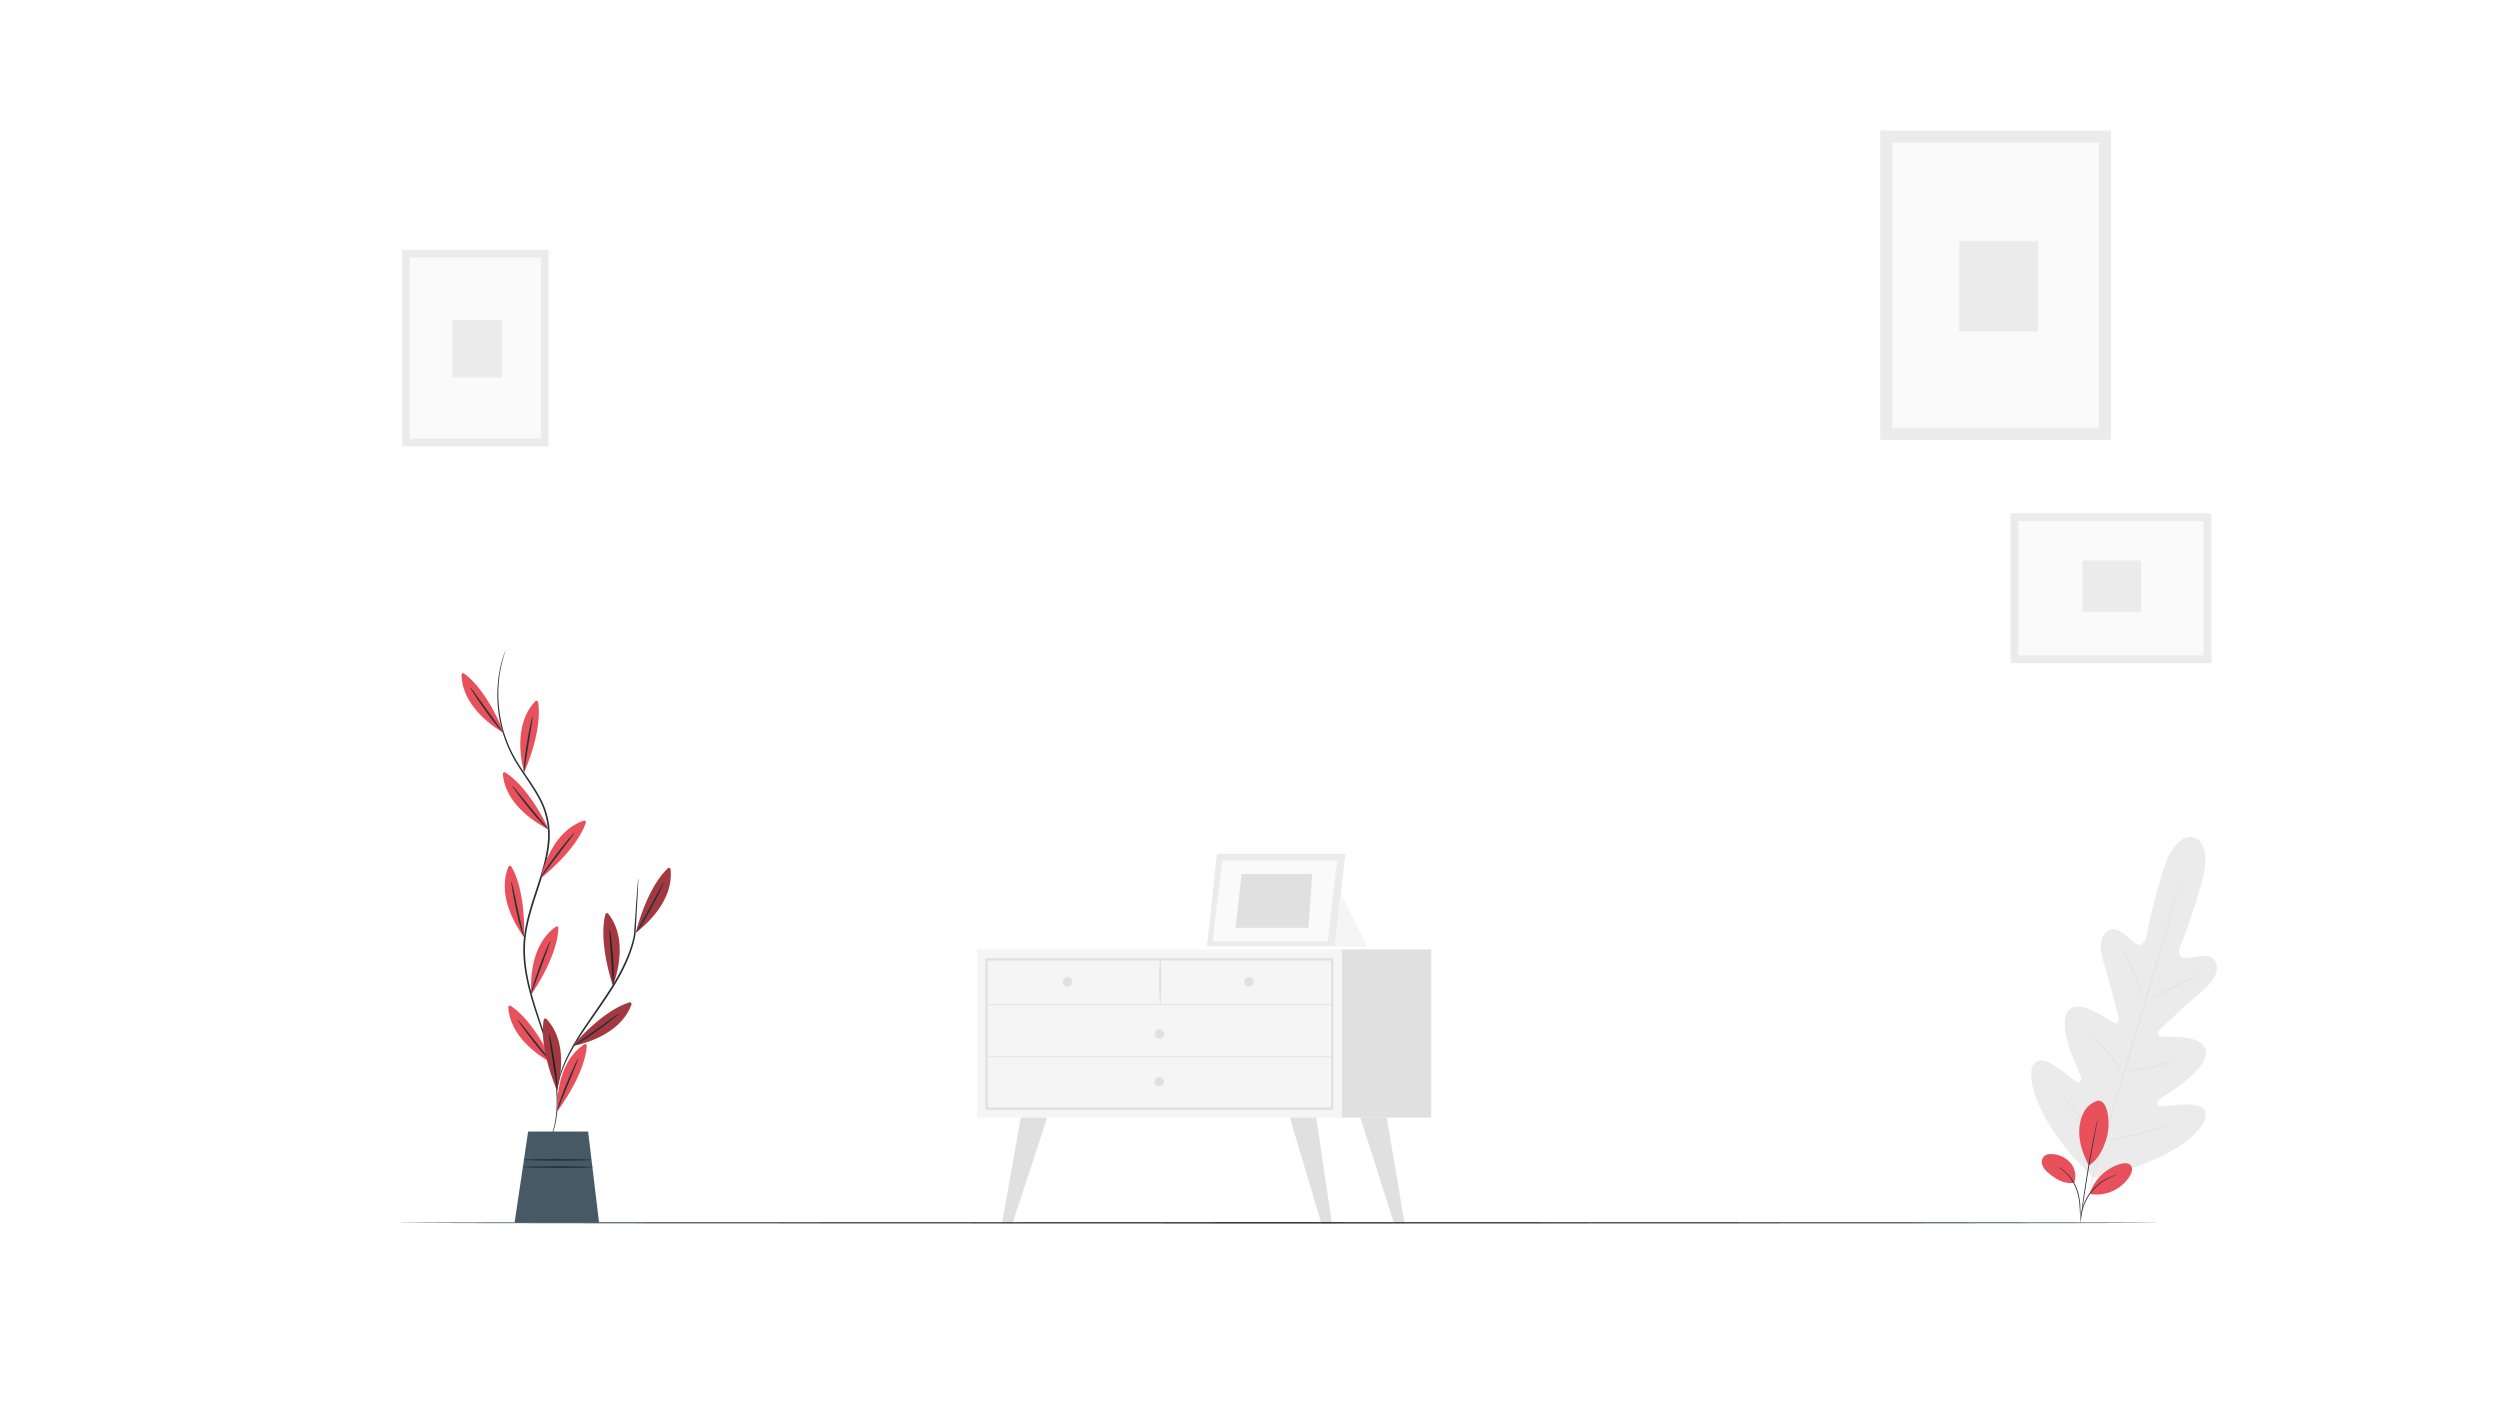 <svg xmlns="http://www.w3.org/2000/svg" width="1920" height="1080" viewBox="0 0 1920 1080">
  <g id="loader-bigbg" transform="translate(253.091 6.537)">
    <rect id="Rectangle_2897" data-name="Rectangle 2897" width="1920" height="1080" transform="translate(-253.091 -6.537)" fill="#fff"/>
    <g id="Background_Complete" data-name="Background Complete" transform="translate(55.749 93.651)">
      <g id="Group_4869" data-name="Group 4869" transform="translate(1251.122 542.587)">
        <g id="Group_4847" data-name="Group 4847">
          <g id="Group_4846" data-name="Group 4846">
            <path id="Path_12667" data-name="Path 12667" d="M759.083,337.136s-14.041-6.07-24,26.7S722.4,414.978,722.4,414.978s-2.927,7.016-7.985,3.671-13.058-13.963-20.036-10.553c-7.234,3.537-8.229,12.492-4.55,24.736s10.758,39.363,11.389,41.816c.618,2.41-.138,6.258-3.949,4.532s-27.216-20-35.223-8.375,7.85,44.048,9.517,47.626,1.215,5.312-.4,6.559-8.907-5.637-15.777-10.562-15.7-9.431-19.756-2.337S634.489,545.112,666.3,582.4l15.872,16.316,22.25-5.25c46.935-14.136,63.42-34.357,63.849-42.519s-9.433-9.151-17.875-8.729-18.3,2.264-18.982.338-.123-3.625,3.214-5.732,34.221-20.783,33.781-34.893-30.01-11.413-34.148-12.024-2.693-4.257-.868-5.948c1.859-1.721,22.491-20.693,32.213-28.995s13.733-16.369,9.564-23.26c-4.02-6.646-16.494-2.049-22.558-1.973s-4.724-7.41-4.724-7.41,7.656-16.908,17.02-49.858-6.118-35.436-6.118-35.436" transform="translate(-634.199 -336.692)" fill="#ebebeb"/>
          </g>
        </g>
        <g id="Group_4850" data-name="Group 4850" transform="translate(37.292 29.779)">
          <g id="Group_4849" data-name="Group 4849">
            <g id="Group_4848" data-name="Group 4848">
              <path id="Path_12668" data-name="Path 12668" d="M730.131,350.516s-.041.241-.157.7c-.131.491-.31,1.168-.541,2.036-.5,1.82-1.221,4.446-2.148,7.811-1.874,6.781-4.659,16.574-8.147,28.659-6.967,24.174-16.876,57.486-27.942,94.237s-21.063,70.051-28.166,94.182c-3.533,12.044-6.394,21.8-8.384,28.585-.987,3.348-1.756,5.958-2.288,7.77q-.394,1.289-.614,2.014c-.144.455-.235.681-.235.681s.041-.241.157-.7c.129-.489.31-1.165.539-2.036.5-1.82,1.224-4.446,2.15-7.809,1.874-6.781,4.657-16.572,8.145-28.659,6.969-24.174,16.878-57.488,27.948-94.25s21.059-70.036,28.159-94.169c3.533-12.044,6.4-21.8,8.384-28.586.986-3.348,1.756-5.961,2.29-7.772.263-.859.465-1.529.614-2.014C730.038,350.742,730.131,350.516,730.131,350.516Z" transform="translate(-651.511 -350.516)" fill="#e0e0e0"/>
            </g>
          </g>
        </g>
        <g id="Group_4853" data-name="Group 4853" transform="translate(70.771 86.708)">
          <g id="Group_4852" data-name="Group 4852">
            <g id="Group_4851" data-name="Group 4851">
              <path id="Path_12669" data-name="Path 12669" d="M667.06,376.944a6.6,6.6,0,0,1,.849,1.413c.506.931,1.193,2.3,2.027,4,1.659,3.4,3.826,8.156,6.118,13.448,2.232,5.213,4.248,9.926,5.807,13.571q1.047,2.414,1.777,4.1a6.493,6.493,0,0,1,.586,1.54,6.743,6.743,0,0,1-.857-1.409c-.5-.931-1.191-2.3-2.008-4.007-1.626-3.416-3.731-8.2-6.021-13.489-2.268-5.194-4.317-9.892-5.9-13.526q-1.057-2.41-1.8-4.1A6.821,6.821,0,0,1,667.06,376.944Z" transform="translate(-667.053 -376.944)" fill="#e0e0e0"/>
            </g>
          </g>
        </g>
        <g id="Group_4856" data-name="Group 4856" transform="translate(90.072 103.591)">
          <g id="Group_4855" data-name="Group 4855">
            <g id="Group_4854" data-name="Group 4854">
              <path id="Path_12670" data-name="Path 12670" d="M676.013,406c-.095-.192,9.508-5.1,21.445-10.956s21.7-10.452,21.793-10.258-9.506,5.1-21.449,10.958S676.108,406.2,676.013,406Z" transform="translate(-676.013 -384.781)" fill="#e0e0e0"/>
            </g>
          </g>
        </g>
        <g id="Group_4859" data-name="Group 4859" transform="translate(70.53 171.441)">
          <g id="Group_4858" data-name="Group 4858">
            <g id="Group_4857" data-name="Group 4857">
              <path id="Path_12671" data-name="Path 12671" d="M666.941,425.331a6.955,6.955,0,0,1,1.637-.386q1.842-.323,4.5-.795c3.8-.674,9.034-1.624,14.777-2.88,5.747-1.241,10.911-2.542,14.642-3.509l4.422-1.14a7,7,0,0,1,1.65-.332,7.04,7.04,0,0,1-1.564.623c-1.021.351-2.51.829-4.36,1.379-3.7,1.107-8.86,2.5-14.625,3.742s-11.034,2.126-14.857,2.663c-1.915.261-3.466.452-4.541.551A6.9,6.9,0,0,1,666.941,425.331Z" transform="translate(-666.941 -416.279)" fill="#e0e0e0"/>
            </g>
          </g>
        </g>
        <g id="Group_4862" data-name="Group 4862" transform="translate(45.489 149.868)">
          <g id="Group_4861" data-name="Group 4861">
            <g id="Group_4860" data-name="Group 4860">
              <path id="Path_12672" data-name="Path 12672" d="M655.32,406.266a6.009,6.009,0,0,1,1.112,1.09c.676.732,1.637,1.812,2.809,3.154,2.346,2.684,5.545,6.43,9.041,10.6s6.63,7.968,8.869,10.745c1.118,1.389,2.014,2.52,2.62,3.313a6.146,6.146,0,0,1,.879,1.284,5.874,5.874,0,0,1-1.112-1.088c-.676-.735-1.637-1.812-2.809-3.154-2.346-2.686-5.545-6.43-9.043-10.6s-6.628-7.968-8.866-10.745c-1.118-1.387-2.014-2.518-2.619-3.313A5.972,5.972,0,0,1,655.32,406.266Z" transform="translate(-655.316 -406.264)" fill="#e0e0e0"/>
            </g>
          </g>
        </g>
        <g id="Group_4865" data-name="Group 4865" transform="translate(21.992 196.833)">
          <g id="Group_4864" data-name="Group 4864">
            <g id="Group_4863" data-name="Group 4863">
              <path id="Path_12673" data-name="Path 12673" d="M644.411,428.068a9.94,9.94,0,0,1,1.407,1.409c.954,1.068,2.167,2.419,3.61,4.033,3.024,3.425,7.163,8.194,11.693,13.491s8.606,10.125,11.523,13.642c1.37,1.676,2.516,3.083,3.423,4.192a9.72,9.72,0,0,1,1.174,1.6,9.581,9.581,0,0,1-1.4-1.409L672.224,461c-3.022-3.425-7.16-8.194-11.695-13.494s-8.6-10.122-11.518-13.64l-3.425-4.192A9.658,9.658,0,0,1,644.411,428.068Z" transform="translate(-644.409 -428.066)" fill="#e0e0e0"/>
            </g>
          </g>
        </g>
        <g id="Group_4868" data-name="Group 4868" transform="translate(54.299 221.155)">
          <g id="Group_4867" data-name="Group 4867">
            <g id="Group_4866" data-name="Group 4866">
              <path id="Path_12674" data-name="Path 12674" d="M659.406,452.271a11.12,11.12,0,0,1,2.061-.536l5.668-1.213c4.784-1.025,11.385-2.462,18.629-4.25s13.769-3.557,18.48-4.873c2.247-.625,4.123-1.144,5.583-1.551a11.113,11.113,0,0,1,2.075-.482,11.162,11.162,0,0,1-1.986.773c-1.292.448-3.177,1.066-5.517,1.79-4.677,1.452-11.187,3.317-18.448,5.1s-13.892,3.147-18.709,4.035c-2.411.44-4.364.771-5.719.972A11.329,11.329,0,0,1,659.406,452.271Z" transform="translate(-659.406 -439.357)" fill="#e0e0e0"/>
            </g>
          </g>
        </g>
      </g>
      <g id="Group_4900" data-name="Group 4900" transform="translate(441.613 628.933)">
        <g id="Group_4899" data-name="Group 4899">
          <g id="Group_4871" data-name="Group 4871">
            <g id="Group_4870" data-name="Group 4870">
              <rect id="Rectangle_2885" data-name="Rectangle 2885" width="280.262" height="129.253" fill="#f5f5f5"/>
            </g>
          </g>
          <g id="Group_4873" data-name="Group 4873" transform="translate(6.416 6.801)">
            <g id="Group_4872" data-name="Group 4872">
              <path id="Path_12675" data-name="Path 12675" d="M528.562,496.294H261.387V379.933H528.562ZM263.13,494.551H526.819V381.676H263.13Z" transform="translate(-261.387 -379.933)" fill="#e0e0e0"/>
            </g>
          </g>
          <g id="Group_4875" data-name="Group 4875" transform="translate(280.262)">
            <g id="Group_4874" data-name="Group 4874">
              <rect id="Rectangle_2886" data-name="Rectangle 2886" width="68.467" height="129.253" fill="#e0e0e0"/>
            </g>
          </g>
          <g id="Group_4878" data-name="Group 4878" transform="translate(6.946 42.108)">
            <g id="Group_4877" data-name="Group 4877">
              <g id="Group_4876" data-name="Group 4876">
                <path id="Path_12676" data-name="Path 12676" d="M261.973,397.027H527.4a.352.352,0,0,0,0-.7H261.973a.352.352,0,0,0,0,.7Z" transform="translate(-261.633 -396.323)" fill="#e0e0e0"/>
              </g>
            </g>
          </g>
          <g id="Group_4881" data-name="Group 4881" transform="translate(139.76 7.005)">
            <g id="Group_4880" data-name="Group 4880">
              <g id="Group_4879" data-name="Group 4879">
                <path id="Path_12677" data-name="Path 12677" d="M324.4,415.483a290.18,290.18,0,0,0,.09-35.11.358.358,0,0,0-.715,0,290.605,290.605,0,0,0,.093,35.11.266.266,0,0,0,.532,0Z" transform="translate(-323.288 -380.028)" fill="#e0e0e0"/>
              </g>
            </g>
          </g>
          <g id="Group_4883" data-name="Group 4883" transform="translate(205.082 21.29)">
            <g id="Group_4882" data-name="Group 4882">
              <path id="Path_12678" data-name="Path 12678" d="M360.846,390.274a3.617,3.617,0,1,1-3.617-3.615A3.618,3.618,0,0,1,360.846,390.274Z" transform="translate(-353.612 -386.659)" fill="#e0e0e0"/>
            </g>
          </g>
          <g id="Group_4885" data-name="Group 4885" transform="translate(65.784 21.29)">
            <g id="Group_4884" data-name="Group 4884">
              <path id="Path_12679" data-name="Path 12679" d="M296.178,390.274a3.616,3.616,0,1,1-3.617-3.615A3.618,3.618,0,0,1,296.178,390.274Z" transform="translate(-288.947 -386.659)" fill="#e0e0e0"/>
            </g>
          </g>
          <g id="Group_4887" data-name="Group 4887" transform="translate(136.386 61.366)">
            <g id="Group_4886" data-name="Group 4886">
              <path id="Path_12680" data-name="Path 12680" d="M328.956,408.878a3.617,3.617,0,1,1-3.617-3.615A3.616,3.616,0,0,1,328.956,408.878Z" transform="translate(-321.722 -405.263)" fill="#e0e0e0"/>
            </g>
          </g>
          <g id="Group_4889" data-name="Group 4889" transform="translate(19.079 129.253)">
            <g id="Group_4888" data-name="Group 4888">
              <path id="Path_12681" data-name="Path 12681" d="M281.695,436.778l-14.429,81.148h8.116l26.6-81.148Z" transform="translate(-267.266 -436.778)" fill="#e0e0e0"/>
            </g>
          </g>
          <g id="Group_4891" data-name="Group 4891" transform="translate(240.142 129.253)">
            <g id="Group_4890" data-name="Group 4890">
              <path id="Path_12682" data-name="Path 12682" d="M390.179,436.778l12.067,81.289h-8.117l-24.241-81.289Z" transform="translate(-369.888 -436.778)" fill="#e0e0e0"/>
            </g>
          </g>
          <g id="Group_4893" data-name="Group 4893" transform="translate(294.321 129.253)">
            <g id="Group_4892" data-name="Group 4892">
              <path id="Path_12683" data-name="Path 12683" d="M415.33,436.778,429,518.066h-8.116l-25.846-81.289Z" transform="translate(-395.039 -436.778)" fill="#e0e0e0"/>
            </g>
          </g>
          <g id="Group_4895" data-name="Group 4895" transform="translate(136.145 97.945)">
            <g id="Group_4894" data-name="Group 4894">
              <path id="Path_12684" data-name="Path 12684" d="M328.841,425.861a3.616,3.616,0,1,1-3.617-3.617A3.616,3.616,0,0,1,328.841,425.861Z" transform="translate(-321.61 -422.244)" fill="#e0e0e0"/>
            </g>
          </g>
          <g id="Group_4898" data-name="Group 4898" transform="translate(6.946 82.134)">
            <g id="Group_4897" data-name="Group 4897">
              <g id="Group_4896" data-name="Group 4896">
                <path id="Path_12685" data-name="Path 12685" d="M261.973,415.606H527.4a.351.351,0,0,0,0-.7H261.973a.351.351,0,0,0,0,.7Z" transform="translate(-261.633 -414.904)" fill="#e0e0e0"/>
              </g>
            </g>
          </g>
        </g>
      </g>
      <g id="Group_4904" data-name="Group 4904" transform="translate(1135.206)">
        <g id="Group_4901" data-name="Group 4901">
          <rect id="Rectangle_2887" data-name="Rectangle 2887" width="177.192" height="237.654" fill="#ebebeb"/>
        </g>
        <g id="Group_4902" data-name="Group 4902" transform="translate(9.223 9.34)">
          <rect id="Rectangle_2888" data-name="Rectangle 2888" width="158.745" height="218.974" fill="#fafafa"/>
        </g>
        <g id="Group_4903" data-name="Group 4903" transform="translate(60.666 85.085)">
          <rect id="Rectangle_2889" data-name="Rectangle 2889" width="60.605" height="69.251" fill="#ebebeb"/>
        </g>
      </g>
      <g id="Group_4908" data-name="Group 4908" transform="translate(1235.23 293.996)">
        <g id="Group_4905" data-name="Group 4905">
          <rect id="Rectangle_2890" data-name="Rectangle 2890" width="115.071" height="154.336" transform="translate(0 115.071) rotate(-90)" fill="#ebebeb"/>
        </g>
        <g id="Group_4906" data-name="Group 4906" transform="translate(6.065 5.99)">
          <rect id="Rectangle_2891" data-name="Rectangle 2891" width="142.205" height="103.091" fill="#fafafa"/>
        </g>
        <g id="Group_4907" data-name="Group 4907" transform="translate(55.255 36.316)">
          <rect id="Rectangle_2892" data-name="Rectangle 2892" width="39.357" height="44.972" transform="translate(0 39.357) rotate(-90)" fill="#ebebeb"/>
        </g>
      </g>
      <g id="Group_4912" data-name="Group 4912" transform="translate(0 91.775)">
        <g id="Group_4909" data-name="Group 4909">
          <rect id="Rectangle_2893" data-name="Rectangle 2893" width="112.427" height="150.79" fill="#ebebeb"/>
        </g>
        <g id="Group_4910" data-name="Group 4910" transform="translate(5.852 5.926)">
          <rect id="Rectangle_2894" data-name="Rectangle 2894" width="100.723" height="138.937" fill="#fafafa"/>
        </g>
        <g id="Group_4911" data-name="Group 4911" transform="translate(38.492 53.986)">
          <rect id="Rectangle_2895" data-name="Rectangle 2895" width="38.453" height="43.939" fill="#ebebeb"/>
        </g>
      </g>
      <g id="Group_4924" data-name="Group 4924" transform="translate(618.104 555.487)">
        <g id="Group_4922" data-name="Group 4922">
          <g id="Group_4915" data-name="Group 4915">
            <g id="Group_4914" data-name="Group 4914">
              <g id="Group_4913" data-name="Group 4913">
                <path id="Path_12686" data-name="Path 12686" d="M348,342.681l-7.663,71.113h98.183l8.142-71.113Z" transform="translate(-340.339 -342.681)" fill="#ebebeb"/>
              </g>
            </g>
          </g>
          <g id="Group_4918" data-name="Group 4918" transform="translate(4.245 5.108)">
            <g id="Group_4917" data-name="Group 4917">
              <g id="Group_4916" data-name="Group 4916">
                <path id="Path_12687" data-name="Path 12687" d="M349.764,345.052l-7.455,62.227h88.609l7.17-62.227Z" transform="translate(-342.31 -345.052)" fill="#fafafa"/>
              </g>
            </g>
          </g>
          <g id="Group_4921" data-name="Group 4921" transform="translate(22.024 15.575)">
            <g id="Group_4920" data-name="Group 4920">
              <g id="Group_4919" data-name="Group 4919">
                <path id="Path_12688" data-name="Path 12688" d="M355.151,349.911,350.563,391.2h55.919l2.869-41.294Z" transform="translate(-350.563 -349.911)" fill="#e0e0e0"/>
              </g>
            </g>
          </g>
        </g>
        <g id="Group_4923" data-name="Group 4923" transform="translate(98.183 27.964)">
          <path id="Path_12689" data-name="Path 12689" d="M390.554,358.324l20.28,40.772-24.916-.285,4.94-43.149" transform="translate(-385.918 -355.662)" fill="#f5f5f5"/>
        </g>
      </g>
    </g>
    <g id="Floor" transform="translate(51.37 932.018)">
      <g id="Group_4926" data-name="Group 4926" transform="translate(0 0)">
        <g id="Group_4925" data-name="Group 4925">
          <path id="Path_12690" data-name="Path 12690" d="M1406.889,474.561c0,.308-303.468.56-677.727.56-374.389,0-677.792-.252-677.792-.56S354.773,474,729.162,474C1103.422,474,1406.889,474.251,1406.889,474.561Z" transform="translate(-51.37 -473.999)" fill="#263238"/>
        </g>
      </g>
    </g>
    <g id="Plants" transform="translate(101.352 492.813)">
      <g id="Group_5076" data-name="Group 5076">
        <g id="Group_5064" data-name="Group 5064">
          <g id="Group_4950" data-name="Group 4950" transform="translate(27.51)">
            <g id="Group_4949" data-name="Group 4949">
              <g id="Group_4948" data-name="Group 4948">
                <g id="Group_4947" data-name="Group 4947">
                  <path id="Path_12708" data-name="Path 12708" d="M125.372,650.9a5.889,5.889,0,0,1,.4-.952c.315-.672.739-1.575,1.277-2.723a68.746,68.746,0,0,0,3.753-10.9c2.482-9.689,3.348-24.5-.321-42.09a225.829,225.829,0,0,0-7.807-28.271c-3.3-10.034-7.141-20.68-10.277-32.189-3.1-11.479-5.545-23.943-5.073-37.008.476-13.091,4.349-26.158,8.612-39.162,4.252-13.028,8.653-25.761,9.969-38.57a58.775,58.775,0,0,0-7.07-35.619c-5.642-10.394-12.74-19.284-18.052-28.493A98.982,98.982,0,0,1,89.932,327.53a101.966,101.966,0,0,1-.687-42.435,79.1,79.1,0,0,1,4.427-14.984,5.77,5.77,0,0,1-.263,1l-.9,2.874A109.3,109.3,0,0,0,89.762,285.2a103.306,103.306,0,0,0,1.1,42.114,98.728,98.728,0,0,0,10.885,27.043c5.3,9.1,12.429,17.951,18.181,28.465a59.973,59.973,0,0,1,7.292,36.345c-1.327,13.024-5.758,25.843-10,38.854-4.261,13-8.091,25.925-8.576,38.8s1.9,25.206,4.955,36.631c3.083,11.454,6.874,22.1,10.137,32.164a223.038,223.038,0,0,1,7.68,28.439c3.574,17.722,2.555,32.681-.108,42.4a62.826,62.826,0,0,1-4.015,10.883c-.59,1.129-1.056,2.012-1.4,2.673A5.623,5.623,0,0,1,125.372,650.9Z" transform="translate(-87.343 -270.111)" fill="#263238"/>
                </g>
              </g>
            </g>
          </g>
          <g id="Group_4958" data-name="Group 4958" transform="translate(45.163 38.827)">
            <g id="Group_4953" data-name="Group 4953">
              <g id="Group_4952" data-name="Group 4952">
                <g id="Group_4951" data-name="Group 4951">
                  <path id="Path_12709" data-name="Path 12709" d="M98.536,343.2s-10.786-34.49,8.563-54.685a1.2,1.2,0,0,1,2.051.592C110.183,294.8,111.474,312.151,98.536,343.2Z" transform="translate(-95.539 -288.135)" fill="#e8505b"/>
                </g>
              </g>
            </g>
            <g id="Group_4957" data-name="Group 4957" transform="translate(2.608 11.871)">
              <g id="Group_4956" data-name="Group 4956">
                <g id="Group_4955" data-name="Group 4955">
                  <g id="Group_4954" data-name="Group 4954">
                    <path id="Path_12710" data-name="Path 12710" d="M103.6,293.646c.183.037-.125,2.462-.726,6.363-.709,4.384-1.54,9.528-2.46,15.213-.9,5.685-1.719,10.831-2.415,15.213-.592,3.895-.946,6.31-1.142,6.294-.177-.013-.157-2.466.192-6.411S98.1,320.956,99.079,315s2.012-11.309,2.856-15.169S103.418,293.61,103.6,293.646Z" transform="translate(-96.749 -293.646)" fill="#263238"/>
                  </g>
                </g>
              </g>
            </g>
          </g>
          <g id="Group_4966" data-name="Group 4966" transform="translate(60.62 130.841)">
            <g id="Group_4961" data-name="Group 4961" transform="translate(0.211)">
              <g id="Group_4960" data-name="Group 4960">
                <g id="Group_4959" data-name="Group 4959">
                  <path id="Path_12711" data-name="Path 12711" d="M102.812,375.249s6.6-35.531,33.144-44.335a1.2,1.2,0,0,1,1.534,1.484C135.74,337.915,128.767,353.854,102.812,375.249Z" transform="translate(-102.812 -330.85)" fill="#e8505b"/>
                </g>
              </g>
            </g>
            <g id="Group_4965" data-name="Group 4965" transform="translate(0 9.235)">
              <g id="Group_4964" data-name="Group 4964">
                <g id="Group_4963" data-name="Group 4963">
                  <g id="Group_4962" data-name="Group 4962">
                    <path id="Path_12712" data-name="Path 12712" d="M128.837,335.143c.144.118-1.262,2.117-3.619,5.286l-9.289,12.294c-3.457,4.6-6.585,8.77-9.248,12.317-2.346,3.167-3.787,5.138-3.955,5.03-.149-.093,1.017-2.253,3.169-5.575s5.308-7.785,8.957-12.587,7.066-9.056,9.618-12.074S128.693,335.027,128.837,335.143Z" transform="translate(-102.714 -335.138)" fill="#263238"/>
                  </g>
                </g>
              </g>
            </g>
          </g>
          <g id="Group_4974" data-name="Group 4974" transform="translate(53.369 212.101)">
            <g id="Group_4969" data-name="Group 4969" transform="translate(0.019)">
              <g id="Group_4968" data-name="Group 4968">
                <g id="Group_4967" data-name="Group 4967">
                  <path id="Path_12713" data-name="Path 12713" d="M99.627,420.848S95.62,384.932,118.465,368.8a1.2,1.2,0,0,1,1.9.974C120.292,375.559,118.249,392.838,99.627,420.848Z" transform="translate(-99.357 -368.573)" fill="#e8505b"/>
                </g>
              </g>
            </g>
            <g id="Group_4973" data-name="Group 4973" transform="translate(0 11.106)">
              <g id="Group_4972" data-name="Group 4972">
                <g id="Group_4971" data-name="Group 4971">
                  <g id="Group_4970" data-name="Group 4970">
                    <path id="Path_12714" data-name="Path 12714" d="M114.22,373.73c.172.071-.592,2.393-1.926,6.107-1.534,4.168-3.332,9.06-5.319,14.465-1.971,5.409-3.755,10.3-5.273,14.472-1.323,3.712-2.13,6.014-2.322,5.963-.168-.047.317-2.454,1.413-6.258s2.82-8.989,4.914-14.646,4.132-10.717,5.7-14.344S114.048,373.659,114.22,373.73Z" transform="translate(-99.348 -373.728)" fill="#263238"/>
                  </g>
                </g>
              </g>
            </g>
          </g>
          <g id="Group_4982" data-name="Group 4982" transform="translate(73.377 302.491)">
            <g id="Group_4977" data-name="Group 4977" transform="translate(0.181)">
              <g id="Group_4976" data-name="Group 4976">
                <g id="Group_4975" data-name="Group 4975">
                  <path id="Path_12715" data-name="Path 12715" d="M108.817,462.077s-2.719-36.037,20.688-51.34a1.2,1.2,0,0,1,1.865,1.038C131.091,417.557,128.43,434.749,108.817,462.077Z" transform="translate(-108.72 -410.534)" fill="#e8505b"/>
                </g>
              </g>
            </g>
            <g id="Group_4981" data-name="Group 4981" transform="translate(0 10.922)">
              <g id="Group_4980" data-name="Group 4980">
                <g id="Group_4979" data-name="Group 4979">
                  <g id="Group_4978" data-name="Group 4978">
                    <path id="Path_12716" data-name="Path 12716" d="M124.962,415.606c.17.075-.679,2.37-2.146,6.034-1.68,4.11-3.651,8.935-5.831,14.265L111.2,450.178c-1.454,3.662-2.344,5.935-2.533,5.874-.166-.052.4-2.439,1.637-6.2s3.136-8.884,5.435-14.461,4.513-10.564,6.206-14.133S124.792,415.528,124.962,415.606Z" transform="translate(-108.636 -415.604)" fill="#263238"/>
                  </g>
                </g>
              </g>
            </g>
          </g>
          <g id="Group_4990" data-name="Group 4990" transform="translate(0 17.653)">
            <g id="Group_4985" data-name="Group 4985">
              <g id="Group_4984" data-name="Group 4984">
                <g id="Group_4983" data-name="Group 4983">
                  <path id="Path_12717" data-name="Path 12717" d="M107.234,324.241S75.2,307.512,74.573,279.551a1.2,1.2,0,0,1,1.868-1.032C81.2,281.811,94.393,293.153,107.234,324.241Z" transform="translate(-74.573 -278.306)" fill="#e8505b"/>
                </g>
              </g>
            </g>
            <g id="Group_4989" data-name="Group 4989" transform="translate(6.637 10.847)">
              <g id="Group_4988" data-name="Group 4988">
                <g id="Group_4987" data-name="Group 4987">
                  <g id="Group_4986" data-name="Group 4986">
                    <path id="Path_12718" data-name="Path 12718" d="M77.667,283.345c.155-.1,1.657,1.829,3.992,5.008,2.6,3.6,5.657,7.822,9.03,12.488s6.452,8.866,9.063,12.455c2.339,3.169,3.8,5.127,3.649,5.254-.131.114-1.857-1.631-4.4-4.664s-5.885-7.359-9.407-12.255-6.585-9.411-8.72-12.735S77.512,283.449,77.667,283.345Z" transform="translate(-77.654 -283.341)" fill="#263238"/>
                  </g>
                </g>
              </g>
            </g>
          </g>
          <g id="Group_4998" data-name="Group 4998" transform="translate(31.739 93.719)">
            <g id="Group_4993" data-name="Group 4993">
              <g id="Group_4992" data-name="Group 4992">
                <g id="Group_4991" data-name="Group 4991">
                  <path id="Path_12719" data-name="Path 12719" d="M124.624,357.559s-32.989-14.754-35.313-42.624a1.2,1.2,0,0,1,1.8-1.144C96.065,316.788,109.92,327.306,124.624,357.559Z" transform="translate(-89.307 -313.617)" fill="#e8505b"/>
                </g>
              </g>
            </g>
            <g id="Group_4997" data-name="Group 4997" transform="translate(7.214 10.496)">
              <g id="Group_4996" data-name="Group 4996">
                <g id="Group_4995" data-name="Group 4995">
                  <g id="Group_4994" data-name="Group 4994">
                    <path id="Path_12720" data-name="Path 12720" d="M92.667,318.495c.149-.112,1.764,1.725,4.289,4.758,2.815,3.432,6.12,7.462,9.771,11.915s6.979,8.459,9.8,11.882c2.529,3.022,4.106,4.886,3.961,5.023-.125.123-1.952-1.516-4.675-4.39s-6.322-6.986-10.135-11.658-7.143-9-9.478-12.184S92.52,318.609,92.667,318.495Z" transform="translate(-92.656 -318.49)" fill="#263238"/>
                  </g>
                </g>
              </g>
            </g>
          </g>
          <g id="Group_5006" data-name="Group 5006" transform="translate(33.214 165.496)">
            <g id="Group_5001" data-name="Group 5001">
              <g id="Group_5000" data-name="Group 5000">
                <g id="Group_4999" data-name="Group 4999">
                  <path id="Path_12721" data-name="Path 12721" d="M104.854,401.727S82.2,373.568,92.827,347.7a1.2,1.2,0,0,1,2.124-.2C98,352.421,105.541,368.1,104.854,401.727Z" transform="translate(-89.992 -346.938)" fill="#e8505b"/>
                </g>
              </g>
            </g>
            <g id="Group_5005" data-name="Group 5005" transform="translate(5.026 12.223)">
              <g id="Group_5004" data-name="Group 5004">
                <g id="Group_5003" data-name="Group 5003">
                  <g id="Group_5002" data-name="Group 5002">
                    <path id="Path_12722" data-name="Path 12722" d="M92.381,352.612c.183-.032.784,2.337,1.65,6.189.944,4.338,2.051,9.431,3.272,15.057,1.239,5.622,2.361,10.708,3.315,15.042.875,3.843,1.428,6.219,1.239,6.277-.168.052-1.047-2.24-2.163-6.038s-2.445-9.1-3.712-15-2.264-11.262-2.891-15.163S92.2,352.645,92.381,352.612Z" transform="translate(-92.325 -352.612)" fill="#263238"/>
                  </g>
                </g>
              </g>
            </g>
          </g>
          <g id="Group_5014" data-name="Group 5014" transform="translate(35.916 273.006)">
            <g id="Group_5009" data-name="Group 5009">
              <g id="Group_5008" data-name="Group 5008">
                <g id="Group_5007" data-name="Group 5007">
                  <path id="Path_12723" data-name="Path 12723" d="M125.842,441.355s-32.737-15.305-34.593-43.21a1.2,1.2,0,0,1,1.82-1.114C97.969,400.109,111.648,410.861,125.842,441.355Z" transform="translate(-91.246 -396.846)" fill="#e8505b"/>
                </g>
              </g>
            </g>
            <g id="Group_5013" data-name="Group 5013" transform="translate(7.059 10.595)">
              <g id="Group_5012" data-name="Group 5012">
                <g id="Group_5011" data-name="Group 5011">
                  <g id="Group_5010" data-name="Group 5010">
                    <path id="Path_12724" data-name="Path 12724" d="M94.534,401.769c.151-.11,1.732,1.756,4.207,4.83,2.757,3.481,5.995,7.565,9.571,12.078s6.835,8.574,9.6,12.044c2.477,3.065,4.02,4.955,3.875,5.09-.127.121-1.926-1.549-4.6-4.468s-6.2-7.091-9.937-11.828-6.992-9.114-9.271-12.341S94.383,401.881,94.534,401.769Z" transform="translate(-94.523 -401.765)" fill="#263238"/>
                  </g>
                </g>
              </g>
            </g>
          </g>
          <g id="Group_5063" data-name="Group 5063" transform="translate(62.498 167.214)">
            <g id="Group_5018" data-name="Group 5018" transform="translate(10.71 8.217)">
              <g id="Group_5017" data-name="Group 5017">
                <g id="Group_5016" data-name="Group 5016">
                  <g id="Group_5015" data-name="Group 5015">
                    <path id="Path_12725" data-name="Path 12725" d="M171.07,351.55a2.761,2.761,0,0,1,.041.8c-.015.629-.034,1.387-.058,2.309-.095,2.171-.224,5.105-.388,8.763-.422,7.7-1.01,18.444-1.713,31.293l0,.03-.009.043c-2.337,13.078-9,27.571-17.942,41.642-6.562,10.368-13.44,19.792-19.372,28.558A202.345,202.345,0,0,0,117.1,488.993a101.754,101.754,0,0,0-6.794,17.619c-.577,2.161-1.008,3.843-1.258,5a9.247,9.247,0,0,1-.478,1.741,8.9,8.9,0,0,1,.211-1.794c.164-1.172.515-2.88,1.015-5.073a93.018,93.018,0,0,1,6.445-17.9,191.53,191.53,0,0,1,14.351-24.288c5.894-8.828,12.735-18.267,19.262-28.581,8.9-14,15.523-28.275,17.948-41.142l-.011.073c.9-12.837,1.657-23.566,2.2-31.263.3-3.649.532-6.574.709-8.742.09-.918.168-1.674.23-2.3A2.765,2.765,0,0,1,171.07,351.55Z" transform="translate(-108.558 -351.55)" fill="#263238"/>
                  </g>
                </g>
              </g>
            </g>
            <g id="Group_5029" data-name="Group 5029" transform="translate(46.47 34.709)">
              <g id="Group_5021" data-name="Group 5021">
                <g id="Group_5020" data-name="Group 5020">
                  <g id="Group_5019" data-name="Group 5019">
                    <path id="Path_12726" data-name="Path 12726" d="M132.418,419.546s13.864-33.372-3.576-55.237a1.2,1.2,0,0,0-2.1.4C125.2,370.293,122.345,387.453,132.418,419.546Z" transform="translate(-125.158 -363.848)" fill="#e8505b"/>
                  </g>
                </g>
              </g>
              <g id="Group_5025" data-name="Group 5025" transform="translate(4.635 12.098)">
                <g id="Group_5024" data-name="Group 5024">
                  <g id="Group_5023" data-name="Group 5023">
                    <g id="Group_5022" data-name="Group 5022">
                      <path id="Path_12727" data-name="Path 12727" d="M127.409,369.464c.185-.021.61,2.391,1.1,6.314s1.04,9.351,1.469,15.366.635,11.477.635,15.434-.213,6.4-.388,6.4c-.2,0-.332-2.439-.569-6.372-.3-4.429-.642-9.625-1.028-15.37-.4-5.743-.763-10.943-1.073-15.372C127.31,371.926,127.224,369.483,127.409,369.464Z" transform="translate(-127.31 -369.464)" fill="#263238"/>
                    </g>
                  </g>
                </g>
              </g>
              <g id="Group_5028" data-name="Group 5028" opacity="0.3">
                <g id="Group_5027" data-name="Group 5027">
                  <g id="Group_5026" data-name="Group 5026">
                    <path id="Path_12728" data-name="Path 12728" d="M132.418,419.546s13.864-33.372-3.576-55.237a1.2,1.2,0,0,0-2.1.4C125.2,370.293,122.345,387.453,132.418,419.546Z" transform="translate(-125.158 -363.848)"/>
                  </g>
                </g>
              </g>
            </g>
            <g id="Group_5040" data-name="Group 5040" transform="translate(0 115.676)">
              <g id="Group_5032" data-name="Group 5032">
                <g id="Group_5031" data-name="Group 5031">
                  <g id="Group_5030" data-name="Group 5030">
                    <path id="Path_12729" data-name="Path 12729" d="M114.372,456.586s11.111-34.387-8.044-54.765a1.2,1.2,0,0,0-2.055.573C103.186,408.081,101.73,425.416,114.372,456.586Z" transform="translate(-103.586 -401.434)" fill="#e8505b"/>
                  </g>
                </g>
              </g>
              <g id="Group_5036" data-name="Group 5036" transform="translate(4.678 11.9)">
                <g id="Group_5035" data-name="Group 5035">
                  <g id="Group_5034" data-name="Group 5034">
                    <g id="Group_5033" data-name="Group 5033">
                      <path id="Path_12730" data-name="Path 12730" d="M105.812,406.959c.185-.037.8,2.335,1.609,6.2s1.794,9.235,2.71,15.2,1.564,11.389,1.885,15.333.306,6.4.131,6.411c-.2.015-.528-2.4-1.081-6.305-.655-4.388-1.422-9.541-2.27-15.234-.866-5.693-1.65-10.846-2.316-15.236C105.916,409.421,105.629,406.994,105.812,406.959Z" transform="translate(-105.757 -406.959)" fill="#263238"/>
                    </g>
                  </g>
                </g>
              </g>
              <g id="Group_5039" data-name="Group 5039" opacity="0.3">
                <g id="Group_5038" data-name="Group 5038">
                  <g id="Group_5037" data-name="Group 5037">
                    <path id="Path_12731" data-name="Path 12731" d="M114.372,456.586s11.111-34.387-8.044-54.765a1.2,1.2,0,0,0-2.055.573C103.186,408.081,101.73,425.416,114.372,456.586Z" transform="translate(-103.586 -401.434)"/>
                  </g>
                </g>
              </g>
            </g>
            <g id="Group_5051" data-name="Group 5051" transform="translate(71.385)">
              <g id="Group_5043" data-name="Group 5043">
                <g id="Group_5042" data-name="Group 5042">
                  <g id="Group_5041" data-name="Group 5041">
                    <path id="Path_12732" data-name="Path 12732" d="M136.724,397.358s29.607-20.725,26.619-48.533a1.2,1.2,0,0,0-1.986-.782C157.061,351.92,145.444,364.871,136.724,397.358Z" transform="translate(-136.724 -347.735)" fill="#e8505b"/>
                  </g>
                </g>
              </g>
              <g id="Group_5046" data-name="Group 5046" opacity="0.3">
                <g id="Group_5045" data-name="Group 5045">
                  <g id="Group_5044" data-name="Group 5044">
                    <path id="Path_12733" data-name="Path 12733" d="M136.724,397.358s29.607-20.725,26.619-48.533a1.2,1.2,0,0,0-1.986-.782C157.061,351.92,145.444,364.871,136.724,397.358Z" transform="translate(-136.724 -347.735)"/>
                  </g>
                </g>
              </g>
              <g id="Group_5050" data-name="Group 5050" transform="translate(0.275 11.47)">
                <g id="Group_5049" data-name="Group 5049">
                  <g id="Group_5048" data-name="Group 5048">
                    <g id="Group_5047" data-name="Group 5047">
                      <path id="Path_12734" data-name="Path 12734" d="M157.84,353.062c.166.084-.769,2.346-2.46,5.917s-4.14,8.451-7.005,13.756-5.62,10.028-7.744,13.366-3.617,5.291-3.763,5.194c-.166-.108,1.03-2.236,2.94-5.683,2.126-3.895,4.621-8.466,7.378-13.519s5.228-9.646,7.343-13.55C156.435,355.089,157.672,352.98,157.84,353.062Z" transform="translate(-136.852 -353.06)" fill="#263238"/>
                    </g>
                  </g>
                </g>
              </g>
            </g>
            <g id="Group_5062" data-name="Group 5062" transform="translate(22.725 103.264)">
              <g id="Group_5054" data-name="Group 5054">
                <g id="Group_5053" data-name="Group 5053">
                  <g id="Group_5052" data-name="Group 5052">
                    <path id="Path_12735" data-name="Path 12735" d="M114.135,429.144s35.705-5.566,45.272-31.847a1.2,1.2,0,0,0-1.439-1.577C152.4,397.31,136.269,403.82,114.135,429.144Z" transform="translate(-114.135 -395.673)" fill="#e8505b"/>
                  </g>
                </g>
              </g>
              <g id="Group_5057" data-name="Group 5057" opacity="0.3">
                <g id="Group_5056" data-name="Group 5056">
                  <g id="Group_5055" data-name="Group 5055">
                    <path id="Path_12736" data-name="Path 12736" d="M114.135,429.144s35.705-5.566,45.272-31.847a1.2,1.2,0,0,0-1.439-1.577C152.4,397.31,136.269,403.82,114.135,429.144Z" transform="translate(-114.135 -395.673)"/>
                  </g>
                </g>
              </g>
              <g id="Group_5061" data-name="Group 5061" transform="translate(0.218 8.576)">
                <g id="Group_5060" data-name="Group 5060">
                  <g id="Group_5059" data-name="Group 5059">
                    <g id="Group_5058" data-name="Group 5058">
                      <path id="Path_12737" data-name="Path 12737" d="M149.908,399.665c.112.149-1.725,1.769-4.817,4.231s-7.438,5.762-12.345,9.265-9.463,6.527-12.841,8.589-5.577,3.156-5.665,3.005c-.1-.17,1.909-1.555,5.142-3.806l12.58-8.888,12.559-8.931C147.754,400.867,149.794,399.518,149.908,399.665Z" transform="translate(-114.236 -399.654)" fill="#263238"/>
                    </g>
                  </g>
                </g>
              </g>
            </g>
          </g>
        </g>
        <g id="Group_5067" data-name="Group 5067" transform="translate(40.743 369.663)">
          <g id="Group_5066" data-name="Group 5066">
            <g id="Group_5065" data-name="Group 5065">
              <path id="Path_12738" data-name="Path 12738" d="M103.9,441.716l-10.416,70.1H158.4l-8.415-70.1Z" transform="translate(-93.487 -441.716)" fill="#455a64"/>
            </g>
          </g>
        </g>
        <g id="Group_5071" data-name="Group 5071" transform="translate(47.482 390.711)">
          <g id="Group_5070" data-name="Group 5070">
            <g id="Group_5069" data-name="Group 5069">
              <g id="Group_5068" data-name="Group 5068">
                <path id="Path_12739" data-name="Path 12739" d="M148.965,452.161c0,.375-11.721.676-26.173.676s-26.177-.3-26.177-.676,11.719-.674,26.177-.674S148.965,451.789,148.965,452.161Z" transform="translate(-96.615 -451.487)" fill="#263238"/>
              </g>
            </g>
          </g>
        </g>
        <g id="Group_5075" data-name="Group 5075" transform="translate(47.053 396.288)">
          <g id="Group_5074" data-name="Group 5074">
            <g id="Group_5073" data-name="Group 5073">
              <g id="Group_5072" data-name="Group 5072">
                <path id="Path_12740" data-name="Path 12740" d="M150.483,454.752c0,.373-12.1.676-27.032.676s-27.035-.3-27.035-.676,12.1-.676,27.035-.676S150.483,454.38,150.483,454.752Z" transform="translate(-96.416 -454.076)" fill="#263238"/>
              </g>
            </g>
          </g>
        </g>
      </g>
      <g id="Group_5092" data-name="Group 5092" transform="translate(1213.677 345.932)">
        <g id="Group_5078" data-name="Group 5078" transform="translate(28.726)">
          <g id="Group_5077" data-name="Group 5077">
            <path id="Path_12741" data-name="Path 12741" d="M665.793,430.7a17.757,17.757,0,0,0-10.831,8.722,31.326,31.326,0,0,0-3.589,13.711c-.523,9.209,3.046,19.2,7.337,27.368,8.741-5.334,12.475-16.615,14.01-22.455,2.426-9.233,1.2-27.392-6.928-27.347" transform="translate(-651.322 -430.7)" fill="#e8505b"/>
          </g>
        </g>
        <g id="Group_5080" data-name="Group 5080" transform="translate(0 41.027)">
          <g id="Group_5079" data-name="Group 5079">
            <path id="Path_12742" data-name="Path 12742" d="M662.706,471.915c2.092-4.9.926-10.861-2.393-15.023a20.115,20.115,0,0,0-13.845-7.074c-2.451-.23-5.187.028-6.913,1.781a6.479,6.479,0,0,0-1.208,6.456,13.149,13.149,0,0,0,3.983,5.54c5.883,5.265,12.542,9.278,20.376,8.319" transform="translate(-637.987 -449.746)" fill="#e8505b"/>
          </g>
        </g>
        <g id="Group_5083" data-name="Group 5083" transform="translate(11.779 50.779)">
          <g id="Group_5082" data-name="Group 5082">
            <g id="Group_5081" data-name="Group 5081">
              <path id="Path_12743" data-name="Path 12743" d="M661.405,496.053a10.661,10.661,0,0,0,.045-1.9c-.015-1.344-.037-3.083-.06-5.172-.123-4.336-.172-10.525-2.432-16.912a32.558,32.558,0,0,0-9.4-14.189A22.042,22.042,0,0,0,645.219,455a13.111,13.111,0,0,0-1.292-.575c-.3-.118-.461-.172-.47-.151a34.647,34.647,0,0,1,5.786,3.959,33.61,33.61,0,0,1,9.086,14.056c2.215,6.253,2.348,12.371,2.589,16.7.1,2.18.183,3.949.274,5.168A9.8,9.8,0,0,0,661.405,496.053Z" transform="translate(-643.455 -454.273)" fill="#263238"/>
            </g>
          </g>
        </g>
        <g id="Group_5086" data-name="Group 5086" transform="translate(29.541 13.911)">
          <g id="Group_5085" data-name="Group 5085">
            <g id="Group_5084" data-name="Group 5084">
              <path id="Path_12744" data-name="Path 12744" d="M665.066,437.158a3.834,3.834,0,0,0-.233.793l-.536,2.3c-.454,2-1.075,4.911-1.812,8.511-1.473,7.2-3.371,17.169-5.217,28.226s-3.287,21.111-4.229,28.4c-.472,3.643-.829,6.594-1.049,8.636-.1.965-.179,1.745-.241,2.354a3.96,3.96,0,0,0-.039.825,3.778,3.778,0,0,0,.172-.81c.095-.6.215-1.379.364-2.337.31-2.113.739-5.032,1.26-8.6,1.062-7.266,2.579-17.3,4.42-28.351s3.669-21.029,5.023-28.245c.664-3.548,1.208-6.447,1.6-8.55.17-.954.308-1.728.416-2.329A4.012,4.012,0,0,0,665.066,437.158Z" transform="translate(-651.7 -437.158)" fill="#263238"/>
            </g>
          </g>
        </g>
        <g id="Group_5088" data-name="Group 5088" transform="translate(36.937 48.076)">
          <g id="Group_5087" data-name="Group 5087">
            <path id="Path_12745" data-name="Path 12745" d="M655.134,475.889a35.446,35.446,0,0,1,23.457-22.321c2.751-.782,6.206-1.008,7.97,1.241s.717,5.571-.756,8.024a30.277,30.277,0,0,1-30.619,13.83" transform="translate(-655.134 -453.018)" fill="#e8505b"/>
          </g>
        </g>
        <g id="Group_5091" data-name="Group 5091" transform="translate(30.107 56.974)">
          <g id="Group_5090" data-name="Group 5090">
            <g id="Group_5089" data-name="Group 5089">
              <path id="Path_12746" data-name="Path 12746" d="M679.551,457.156a9.17,9.17,0,0,0-1.734.429,16.846,16.846,0,0,0-1.99.659c-.756.31-1.654.586-2.572,1.058a31.526,31.526,0,0,0-3,1.544,35.033,35.033,0,0,0-3.266,2.085,39.3,39.3,0,0,0-6.555,5.98,38.73,38.73,0,0,0-4.909,7.4A33.459,33.459,0,0,0,654,479.869a28.723,28.723,0,0,0-1.021,3.216,25.916,25.916,0,0,0-.594,2.716,15.505,15.505,0,0,0-.293,2.077,9.141,9.141,0,0,0-.106,1.784c.151.019.321-2.531,1.448-6.45a31.025,31.025,0,0,1,1.083-3.145,35.582,35.582,0,0,1,1.562-3.481,40.1,40.1,0,0,1,4.868-7.238,40.79,40.79,0,0,1,6.409-5.92,36.578,36.578,0,0,1,3.184-2.1c1.008-.646,2.016-1.129,2.921-1.6C677.125,457.946,679.6,457.3,679.551,457.156Z" transform="translate(-651.963 -457.149)" fill="#263238"/>
            </g>
          </g>
        </g>
      </g>
    </g>
  </g>
</svg>
